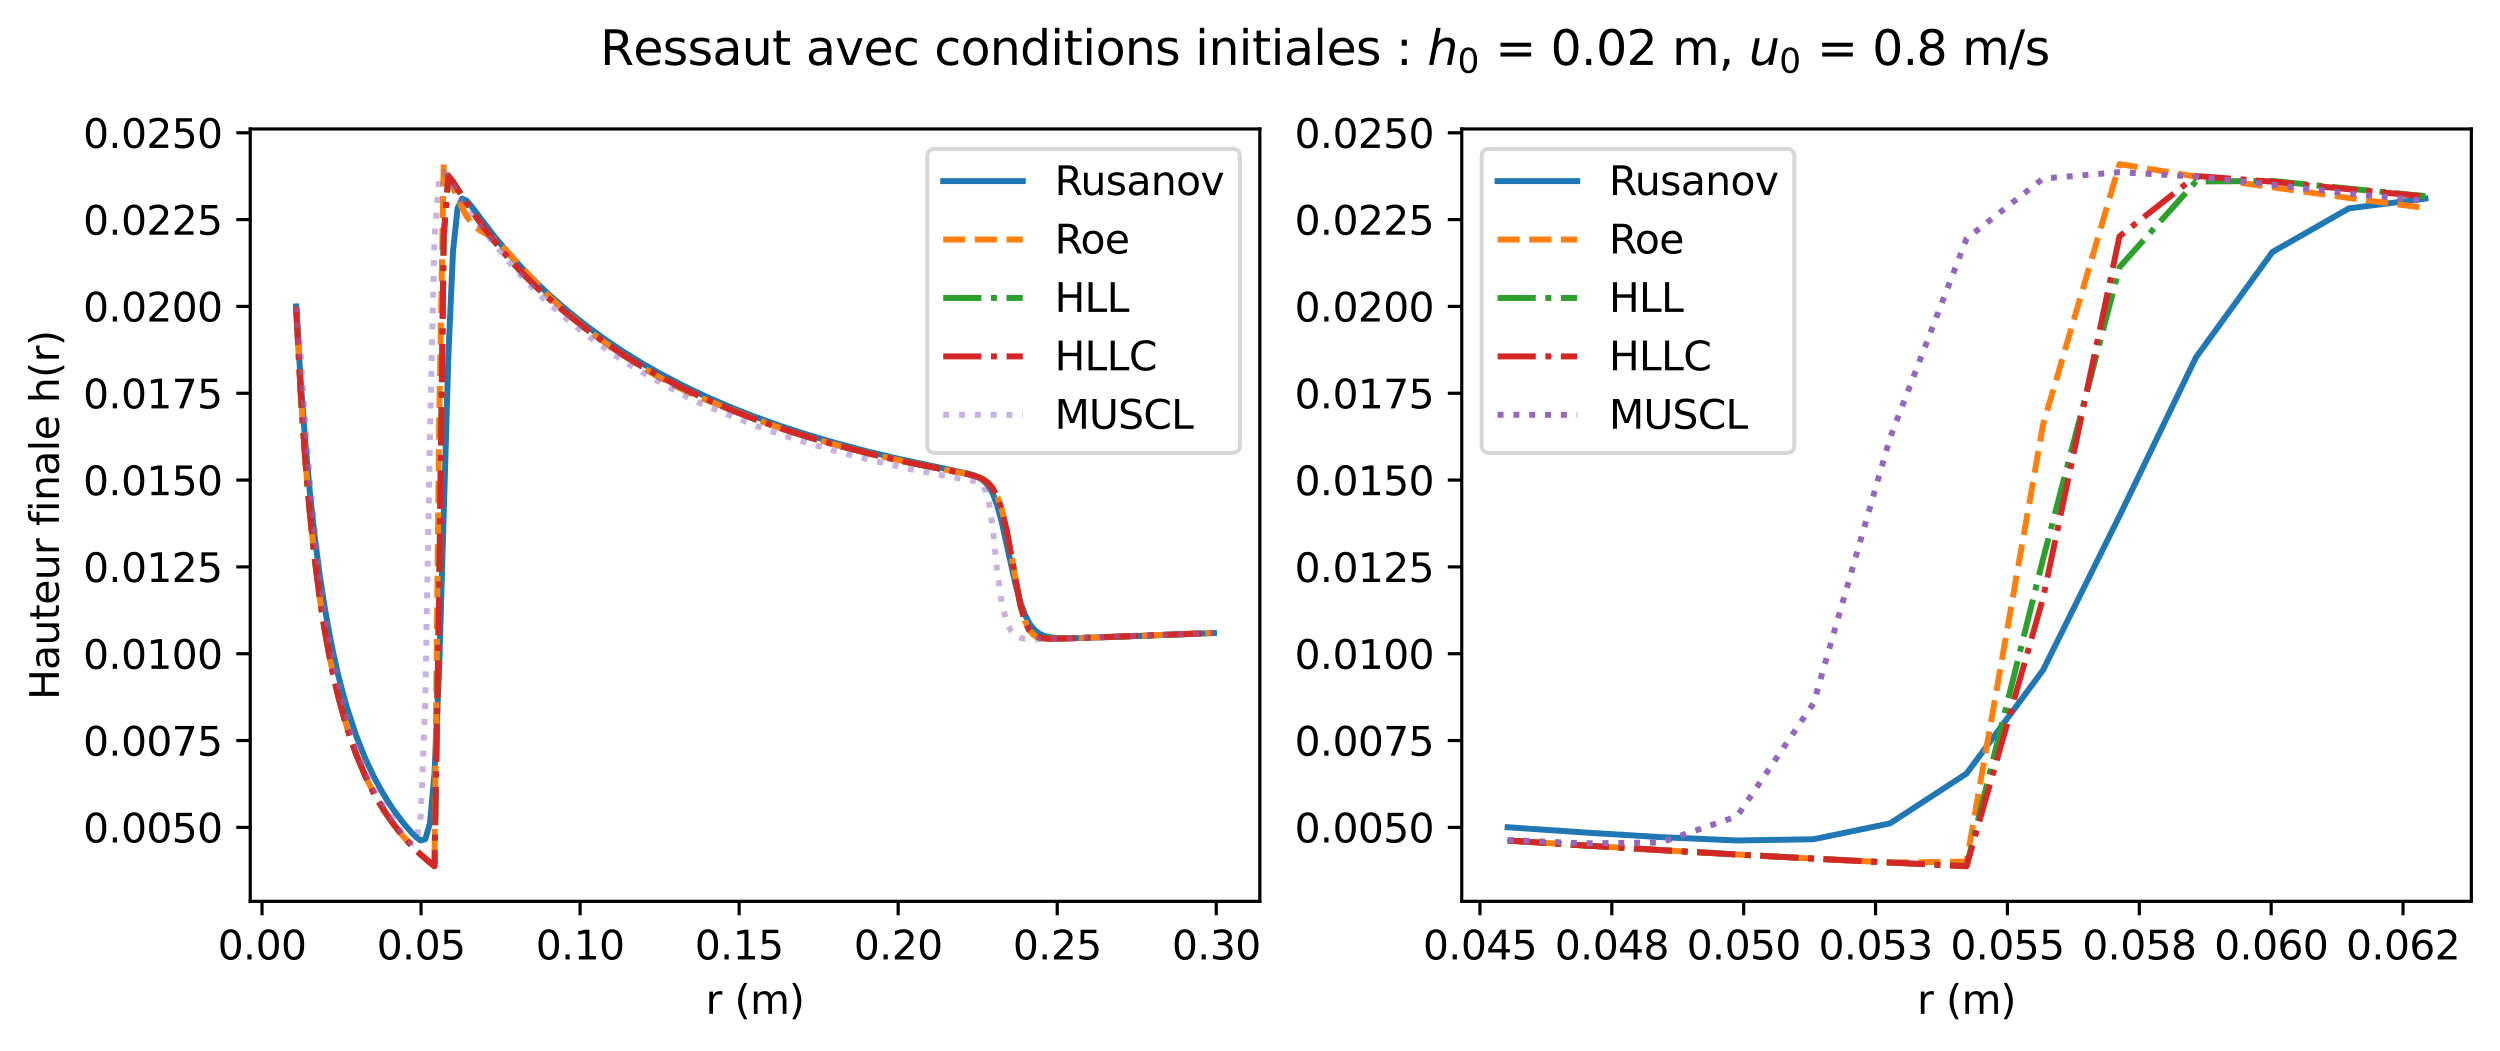 <?xml version="1.0" encoding="utf-8" standalone="no"?>
<!DOCTYPE svg PUBLIC "-//W3C//DTD SVG 1.1//EN"
  "http://www.w3.org/Graphics/SVG/1.1/DTD/svg11.dtd">
<svg xmlns:xlink="http://www.w3.org/1999/xlink" width="628.069pt" height="263.996pt" viewBox="0 0 628.069 263.996" xmlns="http://www.w3.org/2000/svg" version="1.1">
 <defs>
  <style type="text/css">*{stroke-linejoin: round; stroke-linecap: butt}</style>
 </defs>
 <g id="figure_1">
  <g id="patch_1">
   <path d="M 0 263.996 
L 628.069 263.996 
L 628.069 0 
L 0 0 
z
" style="fill: #ffffff"/>
  </g>
  <g id="axes_1">
   <g id="patch_2">
    <path d="M 62.869 226.44 
L 316.505 226.44 
L 316.505 32.4 
L 62.869 32.4 
z
" style="fill: #ffffff"/>
   </g>
   <g id="matplotlib.axis_1">
    <g id="xtick_1">
     <g id="line2d_1">
      <defs>
       <path id="med47aaf8ef" d="M 0 0 
L 0 3.5 
" style="stroke: #000000; stroke-width: 0.8"/>
      </defs>
      <g>
       <use xlink:href="#med47aaf8ef" x="65.827" y="226.44" style="stroke: #000000; stroke-width: 0.8"/>
      </g>
     </g>
     <g id="text_1">
      <!-- 0.00 -->
      <g transform="translate(54.695 241.038) scale(0.1 -0.1)">
       <defs>
        <path id="DejaVuSans-30" d="M 2034 4250 
Q 1547 4250 1301 3770 
Q 1056 3291 1056 2328 
Q 1056 1369 1301 889 
Q 1547 409 2034 409 
Q 2525 409 2770 889 
Q 3016 1369 3016 2328 
Q 3016 3291 2770 3770 
Q 2525 4250 2034 4250 
z
M 2034 4750 
Q 2819 4750 3233 4129 
Q 3647 3509 3647 2328 
Q 3647 1150 3233 529 
Q 2819 -91 2034 -91 
Q 1250 -91 836 529 
Q 422 1150 422 2328 
Q 422 3509 836 4129 
Q 1250 4750 2034 4750 
z
" transform="scale(0.016)"/>
        <path id="DejaVuSans-2e" d="M 684 794 
L 1344 794 
L 1344 0 
L 684 0 
L 684 794 
z
" transform="scale(0.016)"/>
       </defs>
       <use xlink:href="#DejaVuSans-30"/>
       <use xlink:href="#DejaVuSans-2e" x="63.623"/>
       <use xlink:href="#DejaVuSans-30" x="95.41"/>
       <use xlink:href="#DejaVuSans-30" x="159.033"/>
      </g>
     </g>
    </g>
    <g id="xtick_2">
     <g id="line2d_2">
      <g>
       <use xlink:href="#med47aaf8ef" x="105.782" y="226.44" style="stroke: #000000; stroke-width: 0.8"/>
      </g>
     </g>
     <g id="text_2">
      <!-- 0.05 -->
      <g transform="translate(94.649 241.038) scale(0.1 -0.1)">
       <defs>
        <path id="DejaVuSans-35" d="M 691 4666 
L 3169 4666 
L 3169 4134 
L 1269 4134 
L 1269 2991 
Q 1406 3038 1543 3061 
Q 1681 3084 1819 3084 
Q 2600 3084 3056 2656 
Q 3513 2228 3513 1497 
Q 3513 744 3044 326 
Q 2575 -91 1722 -91 
Q 1428 -91 1123 -41 
Q 819 9 494 109 
L 494 744 
Q 775 591 1075 516 
Q 1375 441 1709 441 
Q 2250 441 2565 725 
Q 2881 1009 2881 1497 
Q 2881 1984 2565 2268 
Q 2250 2553 1709 2553 
Q 1456 2553 1204 2497 
Q 953 2441 691 2322 
L 691 4666 
z
" transform="scale(0.016)"/>
       </defs>
       <use xlink:href="#DejaVuSans-30"/>
       <use xlink:href="#DejaVuSans-2e" x="63.623"/>
       <use xlink:href="#DejaVuSans-30" x="95.41"/>
       <use xlink:href="#DejaVuSans-35" x="159.033"/>
      </g>
     </g>
    </g>
    <g id="xtick_3">
     <g id="line2d_3">
      <g>
       <use xlink:href="#med47aaf8ef" x="145.737" y="226.44" style="stroke: #000000; stroke-width: 0.8"/>
      </g>
     </g>
     <g id="text_3">
      <!-- 0.10 -->
      <g transform="translate(134.604 241.038) scale(0.1 -0.1)">
       <defs>
        <path id="DejaVuSans-31" d="M 794 531 
L 1825 531 
L 1825 4091 
L 703 3866 
L 703 4441 
L 1819 4666 
L 2450 4666 
L 2450 531 
L 3481 531 
L 3481 0 
L 794 0 
L 794 531 
z
" transform="scale(0.016)"/>
       </defs>
       <use xlink:href="#DejaVuSans-30"/>
       <use xlink:href="#DejaVuSans-2e" x="63.623"/>
       <use xlink:href="#DejaVuSans-31" x="95.41"/>
       <use xlink:href="#DejaVuSans-30" x="159.033"/>
      </g>
     </g>
    </g>
    <g id="xtick_4">
     <g id="line2d_4">
      <g>
       <use xlink:href="#med47aaf8ef" x="185.691" y="226.44" style="stroke: #000000; stroke-width: 0.8"/>
      </g>
     </g>
     <g id="text_4">
      <!-- 0.15 -->
      <g transform="translate(174.559 241.038) scale(0.1 -0.1)">
       <use xlink:href="#DejaVuSans-30"/>
       <use xlink:href="#DejaVuSans-2e" x="63.623"/>
       <use xlink:href="#DejaVuSans-31" x="95.41"/>
       <use xlink:href="#DejaVuSans-35" x="159.033"/>
      </g>
     </g>
    </g>
    <g id="xtick_5">
     <g id="line2d_5">
      <g>
       <use xlink:href="#med47aaf8ef" x="225.646" y="226.44" style="stroke: #000000; stroke-width: 0.8"/>
      </g>
     </g>
     <g id="text_5">
      <!-- 0.20 -->
      <g transform="translate(214.513 241.038) scale(0.1 -0.1)">
       <defs>
        <path id="DejaVuSans-32" d="M 1228 531 
L 3431 531 
L 3431 0 
L 469 0 
L 469 531 
Q 828 903 1448 1529 
Q 2069 2156 2228 2338 
Q 2531 2678 2651 2914 
Q 2772 3150 2772 3378 
Q 2772 3750 2511 3984 
Q 2250 4219 1831 4219 
Q 1534 4219 1204 4116 
Q 875 4013 500 3803 
L 500 4441 
Q 881 4594 1212 4672 
Q 1544 4750 1819 4750 
Q 2544 4750 2975 4387 
Q 3406 4025 3406 3419 
Q 3406 3131 3298 2873 
Q 3191 2616 2906 2266 
Q 2828 2175 2409 1742 
Q 1991 1309 1228 531 
z
" transform="scale(0.016)"/>
       </defs>
       <use xlink:href="#DejaVuSans-30"/>
       <use xlink:href="#DejaVuSans-2e" x="63.623"/>
       <use xlink:href="#DejaVuSans-32" x="95.41"/>
       <use xlink:href="#DejaVuSans-30" x="159.033"/>
      </g>
     </g>
    </g>
    <g id="xtick_6">
     <g id="line2d_6">
      <g>
       <use xlink:href="#med47aaf8ef" x="265.601" y="226.44" style="stroke: #000000; stroke-width: 0.8"/>
      </g>
     </g>
     <g id="text_6">
      <!-- 0.25 -->
      <g transform="translate(254.468 241.038) scale(0.1 -0.1)">
       <use xlink:href="#DejaVuSans-30"/>
       <use xlink:href="#DejaVuSans-2e" x="63.623"/>
       <use xlink:href="#DejaVuSans-32" x="95.41"/>
       <use xlink:href="#DejaVuSans-35" x="159.033"/>
      </g>
     </g>
    </g>
    <g id="xtick_7">
     <g id="line2d_7">
      <g>
       <use xlink:href="#med47aaf8ef" x="305.556" y="226.44" style="stroke: #000000; stroke-width: 0.8"/>
      </g>
     </g>
     <g id="text_7">
      <!-- 0.30 -->
      <g transform="translate(294.423 241.038) scale(0.1 -0.1)">
       <defs>
        <path id="DejaVuSans-33" d="M 2597 2516 
Q 3050 2419 3304 2112 
Q 3559 1806 3559 1356 
Q 3559 666 3084 287 
Q 2609 -91 1734 -91 
Q 1441 -91 1130 -33 
Q 819 25 488 141 
L 488 750 
Q 750 597 1062 519 
Q 1375 441 1716 441 
Q 2309 441 2620 675 
Q 2931 909 2931 1356 
Q 2931 1769 2642 2001 
Q 2353 2234 1838 2234 
L 1294 2234 
L 1294 2753 
L 1863 2753 
Q 2328 2753 2575 2939 
Q 2822 3125 2822 3475 
Q 2822 3834 2567 4026 
Q 2313 4219 1838 4219 
Q 1578 4219 1281 4162 
Q 984 4106 628 3988 
L 628 4550 
Q 988 4650 1302 4700 
Q 1616 4750 1894 4750 
Q 2613 4750 3031 4423 
Q 3450 4097 3450 3541 
Q 3450 3153 3228 2886 
Q 3006 2619 2597 2516 
z
" transform="scale(0.016)"/>
       </defs>
       <use xlink:href="#DejaVuSans-30"/>
       <use xlink:href="#DejaVuSans-2e" x="63.623"/>
       <use xlink:href="#DejaVuSans-33" x="95.41"/>
       <use xlink:href="#DejaVuSans-30" x="159.033"/>
      </g>
     </g>
    </g>
    <g id="text_8">
     <!-- r (m) -->
     <g transform="translate(177.271 254.717) scale(0.1 -0.1)">
      <defs>
       <path id="DejaVuSans-72" d="M 2631 2963 
Q 2534 3019 2420 3045 
Q 2306 3072 2169 3072 
Q 1681 3072 1420 2755 
Q 1159 2438 1159 1844 
L 1159 0 
L 581 0 
L 581 3500 
L 1159 3500 
L 1159 2956 
Q 1341 3275 1631 3429 
Q 1922 3584 2338 3584 
Q 2397 3584 2469 3576 
Q 2541 3569 2628 3553 
L 2631 2963 
z
" transform="scale(0.016)"/>
       <path id="DejaVuSans-20" transform="scale(0.016)"/>
       <path id="DejaVuSans-28" d="M 1984 4856 
Q 1566 4138 1362 3434 
Q 1159 2731 1159 2009 
Q 1159 1288 1364 580 
Q 1569 -128 1984 -844 
L 1484 -844 
Q 1016 -109 783 600 
Q 550 1309 550 2009 
Q 550 2706 781 3412 
Q 1013 4119 1484 4856 
L 1984 4856 
z
" transform="scale(0.016)"/>
       <path id="DejaVuSans-6d" d="M 3328 2828 
Q 3544 3216 3844 3400 
Q 4144 3584 4550 3584 
Q 5097 3584 5394 3201 
Q 5691 2819 5691 2113 
L 5691 0 
L 5113 0 
L 5113 2094 
Q 5113 2597 4934 2840 
Q 4756 3084 4391 3084 
Q 3944 3084 3684 2787 
Q 3425 2491 3425 1978 
L 3425 0 
L 2847 0 
L 2847 2094 
Q 2847 2600 2669 2842 
Q 2491 3084 2119 3084 
Q 1678 3084 1418 2786 
Q 1159 2488 1159 1978 
L 1159 0 
L 581 0 
L 581 3500 
L 1159 3500 
L 1159 2956 
Q 1356 3278 1631 3431 
Q 1906 3584 2284 3584 
Q 2666 3584 2933 3390 
Q 3200 3197 3328 2828 
z
" transform="scale(0.016)"/>
       <path id="DejaVuSans-29" d="M 513 4856 
L 1013 4856 
Q 1481 4119 1714 3412 
Q 1947 2706 1947 2009 
Q 1947 1309 1714 600 
Q 1481 -109 1013 -844 
L 513 -844 
Q 928 -128 1133 580 
Q 1338 1288 1338 2009 
Q 1338 2731 1133 3434 
Q 928 4138 513 4856 
z
" transform="scale(0.016)"/>
      </defs>
      <use xlink:href="#DejaVuSans-72"/>
      <use xlink:href="#DejaVuSans-20" x="41.113"/>
      <use xlink:href="#DejaVuSans-28" x="72.9"/>
      <use xlink:href="#DejaVuSans-6d" x="111.914"/>
      <use xlink:href="#DejaVuSans-29" x="209.326"/>
     </g>
    </g>
   </g>
   <g id="matplotlib.axis_2">
    <g id="ytick_1">
     <g id="line2d_8">
      <defs>
       <path id="ma1cc5a1fcd" d="M 0 0 
L -3.5 0 
" style="stroke: #000000; stroke-width: 0.8"/>
      </defs>
      <g>
       <use xlink:href="#ma1cc5a1fcd" x="62.869" y="207.858" style="stroke: #000000; stroke-width: 0.8"/>
      </g>
     </g>
     <g id="text_9">
      <!-- 0.0050 -->
      <g transform="translate(20.878 211.657) scale(0.1 -0.1)">
       <use xlink:href="#DejaVuSans-30"/>
       <use xlink:href="#DejaVuSans-2e" x="63.623"/>
       <use xlink:href="#DejaVuSans-30" x="95.41"/>
       <use xlink:href="#DejaVuSans-30" x="159.033"/>
       <use xlink:href="#DejaVuSans-35" x="222.656"/>
       <use xlink:href="#DejaVuSans-30" x="286.279"/>
      </g>
     </g>
    </g>
    <g id="ytick_2">
     <g id="line2d_9">
      <g>
       <use xlink:href="#ma1cc5a1fcd" x="62.869" y="186.045" style="stroke: #000000; stroke-width: 0.8"/>
      </g>
     </g>
     <g id="text_10">
      <!-- 0.0075 -->
      <g transform="translate(20.878 189.845) scale(0.1 -0.1)">
       <defs>
        <path id="DejaVuSans-37" d="M 525 4666 
L 3525 4666 
L 3525 4397 
L 1831 0 
L 1172 0 
L 2766 4134 
L 525 4134 
L 525 4666 
z
" transform="scale(0.016)"/>
       </defs>
       <use xlink:href="#DejaVuSans-30"/>
       <use xlink:href="#DejaVuSans-2e" x="63.623"/>
       <use xlink:href="#DejaVuSans-30" x="95.41"/>
       <use xlink:href="#DejaVuSans-30" x="159.033"/>
       <use xlink:href="#DejaVuSans-37" x="222.656"/>
       <use xlink:href="#DejaVuSans-35" x="286.279"/>
      </g>
     </g>
    </g>
    <g id="ytick_3">
     <g id="line2d_10">
      <g>
       <use xlink:href="#ma1cc5a1fcd" x="62.869" y="164.233" style="stroke: #000000; stroke-width: 0.8"/>
      </g>
     </g>
     <g id="text_11">
      <!-- 0.0100 -->
      <g transform="translate(20.878 168.032) scale(0.1 -0.1)">
       <use xlink:href="#DejaVuSans-30"/>
       <use xlink:href="#DejaVuSans-2e" x="63.623"/>
       <use xlink:href="#DejaVuSans-30" x="95.41"/>
       <use xlink:href="#DejaVuSans-31" x="159.033"/>
       <use xlink:href="#DejaVuSans-30" x="222.656"/>
       <use xlink:href="#DejaVuSans-30" x="286.279"/>
      </g>
     </g>
    </g>
    <g id="ytick_4">
     <g id="line2d_11">
      <g>
       <use xlink:href="#ma1cc5a1fcd" x="62.869" y="142.42" style="stroke: #000000; stroke-width: 0.8"/>
      </g>
     </g>
     <g id="text_12">
      <!-- 0.0125 -->
      <g transform="translate(20.878 146.219) scale(0.1 -0.1)">
       <use xlink:href="#DejaVuSans-30"/>
       <use xlink:href="#DejaVuSans-2e" x="63.623"/>
       <use xlink:href="#DejaVuSans-30" x="95.41"/>
       <use xlink:href="#DejaVuSans-31" x="159.033"/>
       <use xlink:href="#DejaVuSans-32" x="222.656"/>
       <use xlink:href="#DejaVuSans-35" x="286.279"/>
      </g>
     </g>
    </g>
    <g id="ytick_5">
     <g id="line2d_12">
      <g>
       <use xlink:href="#ma1cc5a1fcd" x="62.869" y="120.608" style="stroke: #000000; stroke-width: 0.8"/>
      </g>
     </g>
     <g id="text_13">
      <!-- 0.0150 -->
      <g transform="translate(20.878 124.407) scale(0.1 -0.1)">
       <use xlink:href="#DejaVuSans-30"/>
       <use xlink:href="#DejaVuSans-2e" x="63.623"/>
       <use xlink:href="#DejaVuSans-30" x="95.41"/>
       <use xlink:href="#DejaVuSans-31" x="159.033"/>
       <use xlink:href="#DejaVuSans-35" x="222.656"/>
       <use xlink:href="#DejaVuSans-30" x="286.279"/>
      </g>
     </g>
    </g>
    <g id="ytick_6">
     <g id="line2d_13">
      <g>
       <use xlink:href="#ma1cc5a1fcd" x="62.869" y="98.795" style="stroke: #000000; stroke-width: 0.8"/>
      </g>
     </g>
     <g id="text_14">
      <!-- 0.0175 -->
      <g transform="translate(20.878 102.594) scale(0.1 -0.1)">
       <use xlink:href="#DejaVuSans-30"/>
       <use xlink:href="#DejaVuSans-2e" x="63.623"/>
       <use xlink:href="#DejaVuSans-30" x="95.41"/>
       <use xlink:href="#DejaVuSans-31" x="159.033"/>
       <use xlink:href="#DejaVuSans-37" x="222.656"/>
       <use xlink:href="#DejaVuSans-35" x="286.279"/>
      </g>
     </g>
    </g>
    <g id="ytick_7">
     <g id="line2d_14">
      <g>
       <use xlink:href="#ma1cc5a1fcd" x="62.869" y="76.982" style="stroke: #000000; stroke-width: 0.8"/>
      </g>
     </g>
     <g id="text_15">
      <!-- 0.0200 -->
      <g transform="translate(20.878 80.782) scale(0.1 -0.1)">
       <use xlink:href="#DejaVuSans-30"/>
       <use xlink:href="#DejaVuSans-2e" x="63.623"/>
       <use xlink:href="#DejaVuSans-30" x="95.41"/>
       <use xlink:href="#DejaVuSans-32" x="159.033"/>
       <use xlink:href="#DejaVuSans-30" x="222.656"/>
       <use xlink:href="#DejaVuSans-30" x="286.279"/>
      </g>
     </g>
    </g>
    <g id="ytick_8">
     <g id="line2d_15">
      <g>
       <use xlink:href="#ma1cc5a1fcd" x="62.869" y="55.17" style="stroke: #000000; stroke-width: 0.8"/>
      </g>
     </g>
     <g id="text_16">
      <!-- 0.0225 -->
      <g transform="translate(20.878 58.969) scale(0.1 -0.1)">
       <use xlink:href="#DejaVuSans-30"/>
       <use xlink:href="#DejaVuSans-2e" x="63.623"/>
       <use xlink:href="#DejaVuSans-30" x="95.41"/>
       <use xlink:href="#DejaVuSans-32" x="159.033"/>
       <use xlink:href="#DejaVuSans-32" x="222.656"/>
       <use xlink:href="#DejaVuSans-35" x="286.279"/>
      </g>
     </g>
    </g>
    <g id="ytick_9">
     <g id="line2d_16">
      <g>
       <use xlink:href="#ma1cc5a1fcd" x="62.869" y="33.357" style="stroke: #000000; stroke-width: 0.8"/>
      </g>
     </g>
     <g id="text_17">
      <!-- 0.0250 -->
      <g transform="translate(20.878 37.157) scale(0.1 -0.1)">
       <use xlink:href="#DejaVuSans-30"/>
       <use xlink:href="#DejaVuSans-2e" x="63.623"/>
       <use xlink:href="#DejaVuSans-30" x="95.41"/>
       <use xlink:href="#DejaVuSans-32" x="159.033"/>
       <use xlink:href="#DejaVuSans-35" x="222.656"/>
       <use xlink:href="#DejaVuSans-30" x="286.279"/>
      </g>
     </g>
    </g>
    <g id="text_18">
     <!-- Hauteur finale h(r) -->
     <g transform="translate(14.798 175.825) rotate(-90) scale(0.1 -0.1)">
      <defs>
       <path id="DejaVuSans-48" d="M 628 4666 
L 1259 4666 
L 1259 2753 
L 3553 2753 
L 3553 4666 
L 4184 4666 
L 4184 0 
L 3553 0 
L 3553 2222 
L 1259 2222 
L 1259 0 
L 628 0 
L 628 4666 
z
" transform="scale(0.016)"/>
       <path id="DejaVuSans-61" d="M 2194 1759 
Q 1497 1759 1228 1600 
Q 959 1441 959 1056 
Q 959 750 1161 570 
Q 1363 391 1709 391 
Q 2188 391 2477 730 
Q 2766 1069 2766 1631 
L 2766 1759 
L 2194 1759 
z
M 3341 1997 
L 3341 0 
L 2766 0 
L 2766 531 
Q 2569 213 2275 61 
Q 1981 -91 1556 -91 
Q 1019 -91 701 211 
Q 384 513 384 1019 
Q 384 1609 779 1909 
Q 1175 2209 1959 2209 
L 2766 2209 
L 2766 2266 
Q 2766 2663 2505 2880 
Q 2244 3097 1772 3097 
Q 1472 3097 1187 3025 
Q 903 2953 641 2809 
L 641 3341 
Q 956 3463 1253 3523 
Q 1550 3584 1831 3584 
Q 2591 3584 2966 3190 
Q 3341 2797 3341 1997 
z
" transform="scale(0.016)"/>
       <path id="DejaVuSans-75" d="M 544 1381 
L 544 3500 
L 1119 3500 
L 1119 1403 
Q 1119 906 1312 657 
Q 1506 409 1894 409 
Q 2359 409 2629 706 
Q 2900 1003 2900 1516 
L 2900 3500 
L 3475 3500 
L 3475 0 
L 2900 0 
L 2900 538 
Q 2691 219 2414 64 
Q 2138 -91 1772 -91 
Q 1169 -91 856 284 
Q 544 659 544 1381 
z
M 1991 3584 
L 1991 3584 
z
" transform="scale(0.016)"/>
       <path id="DejaVuSans-74" d="M 1172 4494 
L 1172 3500 
L 2356 3500 
L 2356 3053 
L 1172 3053 
L 1172 1153 
Q 1172 725 1289 603 
Q 1406 481 1766 481 
L 2356 481 
L 2356 0 
L 1766 0 
Q 1100 0 847 248 
Q 594 497 594 1153 
L 594 3053 
L 172 3053 
L 172 3500 
L 594 3500 
L 594 4494 
L 1172 4494 
z
" transform="scale(0.016)"/>
       <path id="DejaVuSans-65" d="M 3597 1894 
L 3597 1613 
L 953 1613 
Q 991 1019 1311 708 
Q 1631 397 2203 397 
Q 2534 397 2845 478 
Q 3156 559 3463 722 
L 3463 178 
Q 3153 47 2828 -22 
Q 2503 -91 2169 -91 
Q 1331 -91 842 396 
Q 353 884 353 1716 
Q 353 2575 817 3079 
Q 1281 3584 2069 3584 
Q 2775 3584 3186 3129 
Q 3597 2675 3597 1894 
z
M 3022 2063 
Q 3016 2534 2758 2815 
Q 2500 3097 2075 3097 
Q 1594 3097 1305 2825 
Q 1016 2553 972 2059 
L 3022 2063 
z
" transform="scale(0.016)"/>
       <path id="DejaVuSans-66" d="M 2375 4863 
L 2375 4384 
L 1825 4384 
Q 1516 4384 1395 4259 
Q 1275 4134 1275 3809 
L 1275 3500 
L 2222 3500 
L 2222 3053 
L 1275 3053 
L 1275 0 
L 697 0 
L 697 3053 
L 147 3053 
L 147 3500 
L 697 3500 
L 697 3744 
Q 697 4328 969 4595 
Q 1241 4863 1831 4863 
L 2375 4863 
z
" transform="scale(0.016)"/>
       <path id="DejaVuSans-69" d="M 603 3500 
L 1178 3500 
L 1178 0 
L 603 0 
L 603 3500 
z
M 603 4863 
L 1178 4863 
L 1178 4134 
L 603 4134 
L 603 4863 
z
" transform="scale(0.016)"/>
       <path id="DejaVuSans-6e" d="M 3513 2113 
L 3513 0 
L 2938 0 
L 2938 2094 
Q 2938 2591 2744 2837 
Q 2550 3084 2163 3084 
Q 1697 3084 1428 2787 
Q 1159 2491 1159 1978 
L 1159 0 
L 581 0 
L 581 3500 
L 1159 3500 
L 1159 2956 
Q 1366 3272 1645 3428 
Q 1925 3584 2291 3584 
Q 2894 3584 3203 3211 
Q 3513 2838 3513 2113 
z
" transform="scale(0.016)"/>
       <path id="DejaVuSans-6c" d="M 603 4863 
L 1178 4863 
L 1178 0 
L 603 0 
L 603 4863 
z
" transform="scale(0.016)"/>
       <path id="DejaVuSans-68" d="M 3513 2113 
L 3513 0 
L 2938 0 
L 2938 2094 
Q 2938 2591 2744 2837 
Q 2550 3084 2163 3084 
Q 1697 3084 1428 2787 
Q 1159 2491 1159 1978 
L 1159 0 
L 581 0 
L 581 4863 
L 1159 4863 
L 1159 2956 
Q 1366 3272 1645 3428 
Q 1925 3584 2291 3584 
Q 2894 3584 3203 3211 
Q 3513 2838 3513 2113 
z
" transform="scale(0.016)"/>
      </defs>
      <use xlink:href="#DejaVuSans-48"/>
      <use xlink:href="#DejaVuSans-61" x="75.195"/>
      <use xlink:href="#DejaVuSans-75" x="136.475"/>
      <use xlink:href="#DejaVuSans-74" x="199.854"/>
      <use xlink:href="#DejaVuSans-65" x="239.062"/>
      <use xlink:href="#DejaVuSans-75" x="300.586"/>
      <use xlink:href="#DejaVuSans-72" x="363.965"/>
      <use xlink:href="#DejaVuSans-20" x="405.078"/>
      <use xlink:href="#DejaVuSans-66" x="436.865"/>
      <use xlink:href="#DejaVuSans-69" x="472.07"/>
      <use xlink:href="#DejaVuSans-6e" x="499.854"/>
      <use xlink:href="#DejaVuSans-61" x="563.232"/>
      <use xlink:href="#DejaVuSans-6c" x="624.512"/>
      <use xlink:href="#DejaVuSans-65" x="652.295"/>
      <use xlink:href="#DejaVuSans-20" x="713.818"/>
      <use xlink:href="#DejaVuSans-68" x="745.605"/>
      <use xlink:href="#DejaVuSans-28" x="808.984"/>
      <use xlink:href="#DejaVuSans-72" x="847.998"/>
      <use xlink:href="#DejaVuSans-29" x="889.111"/>
     </g>
    </g>
   </g>
   <g id="line2d_17">
    <path d="M 74.398 76.982 
L 75.556 96.02 
L 76.715 111.375 
L 77.874 124.011 
L 79.032 134.584 
L 80.191 143.557 
L 81.35 151.265 
L 82.508 157.955 
L 83.667 163.815 
L 84.826 168.99 
L 85.985 173.592 
L 87.143 177.712 
L 89.461 184.775 
L 91.778 190.61 
L 94.095 195.511 
L 96.413 199.685 
L 98.73 203.281 
L 101.047 206.41 
L 103.365 209.139 
L 104.524 210.314 
L 105.682 211.154 
L 106.841 210.843 
L 108 206.852 
L 109.158 194.332 
L 110.317 168.353 
L 112.634 89.774 
L 113.793 63.302 
L 114.952 52.342 
L 116.11 49.898 
L 117.269 50.449 
L 118.428 51.824 
L 124.221 59.436 
L 127.697 63.569 
L 131.173 67.385 
L 134.649 70.919 
L 138.125 74.202 
L 142.76 78.235 
L 147.395 81.921 
L 152.03 85.301 
L 156.664 88.409 
L 161.299 91.274 
L 165.934 93.919 
L 171.727 96.949 
L 177.521 99.704 
L 183.314 102.216 
L 189.108 104.511 
L 196.06 107.013 
L 203.012 109.27 
L 209.964 111.313 
L 218.075 113.458 
L 226.186 115.379 
L 235.455 117.342 
L 243.566 119.063 
L 244.725 119.433 
L 245.883 119.942 
L 247.042 120.703 
L 248.201 121.906 
L 249.359 123.851 
L 250.518 126.927 
L 251.677 131.224 
L 255.153 146.939 
L 256.311 151.169 
L 257.47 154.377 
L 258.629 156.635 
L 259.787 158.133 
L 260.946 159.085 
L 262.105 159.666 
L 263.263 160.009 
L 265.581 160.302 
L 269.057 160.348 
L 278.326 160.066 
L 304.976 159.046 
L 304.976 159.046 
" clip-path="url(#p6256f7e280)" style="fill: none; stroke: #1f77b4; stroke-width: 1.5; stroke-linecap: square"/>
   </g>
   <g id="line2d_18">
    <path d="M 74.398 76.982 
L 75.556 98.935 
L 76.715 115.77 
L 77.874 129.157 
L 79.032 140.086 
L 80.191 149.19 
L 81.35 156.899 
L 82.508 163.515 
L 83.667 169.258 
L 84.826 174.291 
L 85.985 178.739 
L 87.143 182.7 
L 89.461 189.448 
L 91.778 194.986 
L 94.095 199.613 
L 96.413 203.538 
L 98.73 206.91 
L 101.047 209.837 
L 103.365 212.404 
L 105.682 214.671 
L 108 216.69 
L 109.158 216.466 
L 110.317 106.718 
L 111.476 41.22 
L 112.634 44.363 
L 116.11 52.253 
L 117.269 54.394 
L 118.428 56.031 
L 119.586 57.18 
L 120.745 57.984 
L 123.062 59.318 
L 124.221 60.128 
L 125.38 61.104 
L 127.697 63.46 
L 135.808 72.332 
L 139.284 75.726 
L 142.76 78.858 
L 146.236 81.755 
L 150.871 85.3 
L 155.506 88.545 
L 160.14 91.547 
L 164.775 94.331 
L 169.41 96.858 
L 172.886 98.542 
L 177.521 100.511 
L 191.425 105.894 
L 197.218 107.964 
L 203.012 109.789 
L 211.123 112.087 
L 219.233 114.143 
L 227.344 115.974 
L 236.614 117.833 
L 243.566 119.196 
L 245.883 119.883 
L 247.042 120.427 
L 248.201 121.252 
L 249.359 122.56 
L 250.518 124.657 
L 251.677 127.936 
L 252.835 132.724 
L 256.311 151.758 
L 257.47 155.968 
L 258.629 158.392 
L 259.787 159.602 
L 260.946 160.15 
L 262.105 160.378 
L 264.422 160.474 
L 271.374 160.293 
L 294.548 159.417 
L 304.976 159.015 
L 304.976 159.015 
" clip-path="url(#p6256f7e280)" style="fill: none; stroke-dasharray: 5.55,2.4; stroke-dashoffset: 0; stroke: #ff7f0e; stroke-width: 1.5"/>
   </g>
   <g id="line2d_19">
    <path d="M 74.398 76.982 
L 75.556 98.939 
L 76.715 115.775 
L 77.874 129.163 
L 79.032 140.091 
L 80.191 149.195 
L 81.35 156.904 
L 82.508 163.519 
L 83.667 169.262 
L 84.826 174.294 
L 85.985 178.742 
L 87.143 182.703 
L 89.461 189.451 
L 91.778 194.989 
L 94.095 199.616 
L 96.413 203.541 
L 98.73 206.912 
L 101.047 209.839 
L 103.365 212.405 
L 105.682 214.673 
L 108 216.692 
L 109.158 217.62 
L 110.317 150.315 
L 111.476 59.363 
L 112.634 44.21 
L 113.793 45.649 
L 117.269 51.14 
L 120.745 56.113 
L 124.221 60.641 
L 127.697 64.778 
L 131.173 68.561 
L 134.649 72.019 
L 138.125 75.195 
L 142.76 79.11 
L 147.395 82.756 
L 152.03 86.138 
L 156.664 89.244 
L 161.299 92.075 
L 165.934 94.655 
L 171.727 97.608 
L 178.679 100.861 
L 184.473 103.33 
L 190.266 105.558 
L 197.218 107.963 
L 204.171 110.137 
L 211.123 112.103 
L 219.233 114.16 
L 227.344 115.996 
L 236.614 117.86 
L 243.566 119.231 
L 245.883 119.928 
L 247.042 120.482 
L 248.201 121.324 
L 249.359 122.663 
L 250.518 124.812 
L 251.677 128.169 
L 252.835 133.042 
L 256.311 151.855 
L 257.47 155.977 
L 258.629 158.378 
L 259.787 159.59 
L 260.946 160.144 
L 262.105 160.374 
L 264.422 160.473 
L 271.374 160.292 
L 294.548 159.416 
L 304.976 159.014 
L 304.976 159.014 
" clip-path="url(#p6256f7e280)" style="fill: none; stroke-dasharray: 9.6,2.4,1.5,2.4; stroke-dashoffset: 0; stroke: #2ca02c; stroke-width: 1.5"/>
   </g>
   <g id="line2d_20">
    <path d="M 74.398 76.982 
L 75.556 98.939 
L 76.715 115.775 
L 77.874 129.163 
L 79.032 140.091 
L 80.191 149.195 
L 81.35 156.904 
L 82.508 163.519 
L 83.667 169.262 
L 84.826 174.294 
L 85.985 178.742 
L 87.143 182.703 
L 89.461 189.451 
L 91.778 194.989 
L 94.095 199.616 
L 96.413 203.541 
L 98.73 206.912 
L 101.047 209.839 
L 103.365 212.405 
L 105.682 214.673 
L 108 216.692 
L 109.158 217.62 
L 110.317 150.315 
L 111.476 59.363 
L 112.634 44.21 
L 113.793 45.649 
L 117.269 51.14 
L 120.745 56.113 
L 124.221 60.641 
L 127.697 64.778 
L 131.173 68.561 
L 134.649 72.019 
L 138.125 75.195 
L 142.76 79.11 
L 147.395 82.756 
L 152.03 86.138 
L 156.664 89.244 
L 161.299 92.075 
L 165.934 94.655 
L 171.727 97.608 
L 178.679 100.861 
L 184.473 103.33 
L 190.266 105.558 
L 197.218 107.963 
L 204.171 110.137 
L 211.123 112.103 
L 219.233 114.16 
L 227.344 115.996 
L 236.614 117.86 
L 243.566 119.231 
L 245.883 119.928 
L 247.042 120.482 
L 248.201 121.324 
L 249.359 122.663 
L 250.518 124.812 
L 251.677 128.169 
L 252.835 133.042 
L 256.311 151.855 
L 257.47 155.977 
L 258.629 158.378 
L 259.787 159.59 
L 260.946 160.144 
L 262.105 160.374 
L 264.422 160.473 
L 271.374 160.292 
L 294.548 159.416 
L 304.976 159.014 
L 304.976 159.014 
" clip-path="url(#p6256f7e280)" style="fill: none; stroke-dasharray: 9.6,2.4,1.5,2.4; stroke-dashoffset: 0; stroke: #d62728; stroke-width: 1.5"/>
   </g>
   <g id="line2d_21">
    <path d="M 74.398 76.982 
L 75.556 89.297 
L 76.715 106.133 
L 77.874 120.96 
L 79.032 133.074 
L 80.191 143.152 
L 81.35 151.661 
L 82.508 158.94 
L 83.667 165.237 
L 84.826 170.739 
L 85.985 175.586 
L 87.143 179.884 
L 88.302 183.718 
L 90.619 190.267 
L 92.937 195.693 
L 95.254 200.256 
L 97.571 204.01 
L 99.889 207.369 
L 101.047 209.33 
L 102.206 211.004 
L 103.365 211.873 
L 104.524 211.653 
L 105.682 205.072 
L 106.841 176.676 
L 108 109.98 
L 109.158 59.961 
L 110.317 44.857 
L 111.476 43.263 
L 112.634 44.372 
L 116.11 50.431 
L 119.586 55.329 
L 124.221 61.313 
L 127.697 65.576 
L 131.173 69.529 
L 134.649 73.155 
L 138.125 76.464 
L 142.76 80.502 
L 147.395 84.172 
L 153.188 88.36 
L 157.823 91.441 
L 162.458 94.173 
L 172.886 99.892 
L 176.362 101.501 
L 183.314 104.362 
L 190.266 107.106 
L 196.06 109.133 
L 203.012 111.343 
L 209.964 113.341 
L 218.075 115.425 
L 228.503 117.812 
L 235.455 119.191 
L 244.725 120.853 
L 245.883 121.204 
L 247.042 122.038 
L 248.201 124.649 
L 249.359 132.104 
L 250.518 143.535 
L 251.677 151.42 
L 252.835 156.045 
L 253.994 158.476 
L 255.153 159.67 
L 256.311 160.231 
L 257.47 160.486 
L 259.787 160.636 
L 263.263 160.564 
L 304.976 158.982 
L 304.976 158.982 
" clip-path="url(#p6256f7e280)" style="fill: none; stroke-dasharray: 1.5,2.475; stroke-dashoffset: 0; stroke: #9467bd; stroke-opacity: 0.5; stroke-width: 1.5"/>
   </g>
   <g id="patch_3">
    <path d="M 62.869 226.44 
L 62.869 32.4 
" style="fill: none; stroke: #000000; stroke-width: 0.8; stroke-linejoin: miter; stroke-linecap: square"/>
   </g>
   <g id="patch_4">
    <path d="M 316.505 226.44 
L 316.505 32.4 
" style="fill: none; stroke: #000000; stroke-width: 0.8; stroke-linejoin: miter; stroke-linecap: square"/>
   </g>
   <g id="patch_5">
    <path d="M 62.869 226.44 
L 316.505 226.44 
" style="fill: none; stroke: #000000; stroke-width: 0.8; stroke-linejoin: miter; stroke-linecap: square"/>
   </g>
   <g id="patch_6">
    <path d="M 62.869 32.4 
L 316.505 32.4 
" style="fill: none; stroke: #000000; stroke-width: 0.8; stroke-linejoin: miter; stroke-linecap: square"/>
   </g>
   <g id="legend_1">
    <g id="patch_7">
     <path d="M 234.957 113.791 
L 309.505 113.791 
Q 311.505 113.791 311.505 111.791 
L 311.505 39.4 
Q 311.505 37.4 309.505 37.4 
L 234.957 37.4 
Q 232.957 37.4 232.957 39.4 
L 232.957 111.791 
Q 232.957 113.791 234.957 113.791 
z
" style="fill: #ffffff; opacity: 0.8; stroke: #cccccc; stroke-linejoin: miter"/>
    </g>
    <g id="line2d_22">
     <path d="M 236.957 45.498 
L 246.957 45.498 
L 256.957 45.498 
" style="fill: none; stroke: #1f77b4; stroke-width: 1.5; stroke-linecap: square"/>
    </g>
    <g id="text_19">
     <!-- Rusanov -->
     <g transform="translate(264.957 48.998) scale(0.1 -0.1)">
      <defs>
       <path id="DejaVuSans-52" d="M 2841 2188 
Q 3044 2119 3236 1894 
Q 3428 1669 3622 1275 
L 4263 0 
L 3584 0 
L 2988 1197 
Q 2756 1666 2539 1819 
Q 2322 1972 1947 1972 
L 1259 1972 
L 1259 0 
L 628 0 
L 628 4666 
L 2053 4666 
Q 2853 4666 3247 4331 
Q 3641 3997 3641 3322 
Q 3641 2881 3436 2590 
Q 3231 2300 2841 2188 
z
M 1259 4147 
L 1259 2491 
L 2053 2491 
Q 2509 2491 2742 2702 
Q 2975 2913 2975 3322 
Q 2975 3731 2742 3939 
Q 2509 4147 2053 4147 
L 1259 4147 
z
" transform="scale(0.016)"/>
       <path id="DejaVuSans-73" d="M 2834 3397 
L 2834 2853 
Q 2591 2978 2328 3040 
Q 2066 3103 1784 3103 
Q 1356 3103 1142 2972 
Q 928 2841 928 2578 
Q 928 2378 1081 2264 
Q 1234 2150 1697 2047 
L 1894 2003 
Q 2506 1872 2764 1633 
Q 3022 1394 3022 966 
Q 3022 478 2636 193 
Q 2250 -91 1575 -91 
Q 1294 -91 989 -36 
Q 684 19 347 128 
L 347 722 
Q 666 556 975 473 
Q 1284 391 1588 391 
Q 1994 391 2212 530 
Q 2431 669 2431 922 
Q 2431 1156 2273 1281 
Q 2116 1406 1581 1522 
L 1381 1569 
Q 847 1681 609 1914 
Q 372 2147 372 2553 
Q 372 3047 722 3315 
Q 1072 3584 1716 3584 
Q 2034 3584 2315 3537 
Q 2597 3491 2834 3397 
z
" transform="scale(0.016)"/>
       <path id="DejaVuSans-6f" d="M 1959 3097 
Q 1497 3097 1228 2736 
Q 959 2375 959 1747 
Q 959 1119 1226 758 
Q 1494 397 1959 397 
Q 2419 397 2687 759 
Q 2956 1122 2956 1747 
Q 2956 2369 2687 2733 
Q 2419 3097 1959 3097 
z
M 1959 3584 
Q 2709 3584 3137 3096 
Q 3566 2609 3566 1747 
Q 3566 888 3137 398 
Q 2709 -91 1959 -91 
Q 1206 -91 779 398 
Q 353 888 353 1747 
Q 353 2609 779 3096 
Q 1206 3584 1959 3584 
z
" transform="scale(0.016)"/>
       <path id="DejaVuSans-76" d="M 191 3500 
L 800 3500 
L 1894 563 
L 2988 3500 
L 3597 3500 
L 2284 0 
L 1503 0 
L 191 3500 
z
" transform="scale(0.016)"/>
      </defs>
      <use xlink:href="#DejaVuSans-52"/>
      <use xlink:href="#DejaVuSans-75" x="64.982"/>
      <use xlink:href="#DejaVuSans-73" x="128.361"/>
      <use xlink:href="#DejaVuSans-61" x="180.461"/>
      <use xlink:href="#DejaVuSans-6e" x="241.74"/>
      <use xlink:href="#DejaVuSans-6f" x="305.119"/>
      <use xlink:href="#DejaVuSans-76" x="366.301"/>
     </g>
    </g>
    <g id="line2d_23">
     <path d="M 236.957 60.177 
L 246.957 60.177 
L 256.957 60.177 
" style="fill: none; stroke-dasharray: 5.55,2.4; stroke-dashoffset: 0; stroke: #ff7f0e; stroke-width: 1.5"/>
    </g>
    <g id="text_20">
     <!-- Roe -->
     <g transform="translate(264.957 63.677) scale(0.1 -0.1)">
      <use xlink:href="#DejaVuSans-52"/>
      <use xlink:href="#DejaVuSans-6f" x="64.982"/>
      <use xlink:href="#DejaVuSans-65" x="126.164"/>
     </g>
    </g>
    <g id="line2d_24">
     <path d="M 236.957 74.855 
L 246.957 74.855 
L 256.957 74.855 
" style="fill: none; stroke-dasharray: 9.6,2.4,1.5,2.4; stroke-dashoffset: 0; stroke: #2ca02c; stroke-width: 1.5"/>
    </g>
    <g id="text_21">
     <!-- HLL -->
     <g transform="translate(264.957 78.355) scale(0.1 -0.1)">
      <defs>
       <path id="DejaVuSans-4c" d="M 628 4666 
L 1259 4666 
L 1259 531 
L 3531 531 
L 3531 0 
L 628 0 
L 628 4666 
z
" transform="scale(0.016)"/>
      </defs>
      <use xlink:href="#DejaVuSans-48"/>
      <use xlink:href="#DejaVuSans-4c" x="75.195"/>
      <use xlink:href="#DejaVuSans-4c" x="130.908"/>
     </g>
    </g>
    <g id="line2d_25">
     <path d="M 236.957 89.533 
L 246.957 89.533 
L 256.957 89.533 
" style="fill: none; stroke-dasharray: 9.6,2.4,1.5,2.4; stroke-dashoffset: 0; stroke: #d62728; stroke-width: 1.5"/>
    </g>
    <g id="text_22">
     <!-- HLLC -->
     <g transform="translate(264.957 93.033) scale(0.1 -0.1)">
      <defs>
       <path id="DejaVuSans-43" d="M 4122 4306 
L 4122 3641 
Q 3803 3938 3442 4084 
Q 3081 4231 2675 4231 
Q 1875 4231 1450 3742 
Q 1025 3253 1025 2328 
Q 1025 1406 1450 917 
Q 1875 428 2675 428 
Q 3081 428 3442 575 
Q 3803 722 4122 1019 
L 4122 359 
Q 3791 134 3420 21 
Q 3050 -91 2638 -91 
Q 1578 -91 968 557 
Q 359 1206 359 2328 
Q 359 3453 968 4101 
Q 1578 4750 2638 4750 
Q 3056 4750 3426 4639 
Q 3797 4528 4122 4306 
z
" transform="scale(0.016)"/>
      </defs>
      <use xlink:href="#DejaVuSans-48"/>
      <use xlink:href="#DejaVuSans-4c" x="75.195"/>
      <use xlink:href="#DejaVuSans-4c" x="130.908"/>
      <use xlink:href="#DejaVuSans-43" x="186.621"/>
     </g>
    </g>
    <g id="line2d_26">
     <path d="M 236.957 104.211 
L 246.957 104.211 
L 256.957 104.211 
" style="fill: none; stroke-dasharray: 1.5,2.475; stroke-dashoffset: 0; stroke: #9467bd; stroke-opacity: 0.5; stroke-width: 1.5"/>
    </g>
    <g id="text_23">
     <!-- MUSCL -->
     <g transform="translate(264.957 107.711) scale(0.1 -0.1)">
      <defs>
       <path id="DejaVuSans-4d" d="M 628 4666 
L 1569 4666 
L 2759 1491 
L 3956 4666 
L 4897 4666 
L 4897 0 
L 4281 0 
L 4281 4097 
L 3078 897 
L 2444 897 
L 1241 4097 
L 1241 0 
L 628 0 
L 628 4666 
z
" transform="scale(0.016)"/>
       <path id="DejaVuSans-55" d="M 556 4666 
L 1191 4666 
L 1191 1831 
Q 1191 1081 1462 751 
Q 1734 422 2344 422 
Q 2950 422 3222 751 
Q 3494 1081 3494 1831 
L 3494 4666 
L 4128 4666 
L 4128 1753 
Q 4128 841 3676 375 
Q 3225 -91 2344 -91 
Q 1459 -91 1007 375 
Q 556 841 556 1753 
L 556 4666 
z
" transform="scale(0.016)"/>
       <path id="DejaVuSans-53" d="M 3425 4513 
L 3425 3897 
Q 3066 4069 2747 4153 
Q 2428 4238 2131 4238 
Q 1616 4238 1336 4038 
Q 1056 3838 1056 3469 
Q 1056 3159 1242 3001 
Q 1428 2844 1947 2747 
L 2328 2669 
Q 3034 2534 3370 2195 
Q 3706 1856 3706 1288 
Q 3706 609 3251 259 
Q 2797 -91 1919 -91 
Q 1588 -91 1214 -16 
Q 841 59 441 206 
L 441 856 
Q 825 641 1194 531 
Q 1563 422 1919 422 
Q 2459 422 2753 634 
Q 3047 847 3047 1241 
Q 3047 1584 2836 1778 
Q 2625 1972 2144 2069 
L 1759 2144 
Q 1053 2284 737 2584 
Q 422 2884 422 3419 
Q 422 4038 858 4394 
Q 1294 4750 2059 4750 
Q 2388 4750 2728 4690 
Q 3069 4631 3425 4513 
z
" transform="scale(0.016)"/>
      </defs>
      <use xlink:href="#DejaVuSans-4d"/>
      <use xlink:href="#DejaVuSans-55" x="86.279"/>
      <use xlink:href="#DejaVuSans-53" x="159.473"/>
      <use xlink:href="#DejaVuSans-43" x="222.949"/>
      <use xlink:href="#DejaVuSans-4c" x="292.773"/>
     </g>
    </g>
   </g>
  </g>
  <g id="axes_2">
   <g id="patch_8">
    <path d="M 367.232 226.44 
L 620.869 226.44 
L 620.869 32.4 
L 367.232 32.4 
z
" style="fill: #ffffff"/>
   </g>
   <g id="matplotlib.axis_3">
    <g id="xtick_8">
     <g id="line2d_27">
      <g>
       <use xlink:href="#med47aaf8ef" x="371.804" y="226.44" style="stroke: #000000; stroke-width: 0.8"/>
      </g>
     </g>
     <g id="text_24">
      <!-- 0.045 -->
      <g transform="translate(357.49 241.038) scale(0.1 -0.1)">
       <defs>
        <path id="DejaVuSans-34" d="M 2419 4116 
L 825 1625 
L 2419 1625 
L 2419 4116 
z
M 2253 4666 
L 3047 4666 
L 3047 1625 
L 3713 1625 
L 3713 1100 
L 3047 1100 
L 3047 0 
L 2419 0 
L 2419 1100 
L 313 1100 
L 313 1709 
L 2253 4666 
z
" transform="scale(0.016)"/>
       </defs>
       <use xlink:href="#DejaVuSans-30"/>
       <use xlink:href="#DejaVuSans-2e" x="63.623"/>
       <use xlink:href="#DejaVuSans-30" x="95.41"/>
       <use xlink:href="#DejaVuSans-34" x="159.033"/>
       <use xlink:href="#DejaVuSans-35" x="222.656"/>
      </g>
     </g>
    </g>
    <g id="xtick_9">
     <g id="line2d_28">
      <g>
       <use xlink:href="#med47aaf8ef" x="404.933" y="226.44" style="stroke: #000000; stroke-width: 0.8"/>
      </g>
     </g>
     <g id="text_25">
      <!-- 0.048 -->
      <g transform="translate(390.619 241.038) scale(0.1 -0.1)">
       <defs>
        <path id="DejaVuSans-38" d="M 2034 2216 
Q 1584 2216 1326 1975 
Q 1069 1734 1069 1313 
Q 1069 891 1326 650 
Q 1584 409 2034 409 
Q 2484 409 2743 651 
Q 3003 894 3003 1313 
Q 3003 1734 2745 1975 
Q 2488 2216 2034 2216 
z
M 1403 2484 
Q 997 2584 770 2862 
Q 544 3141 544 3541 
Q 544 4100 942 4425 
Q 1341 4750 2034 4750 
Q 2731 4750 3128 4425 
Q 3525 4100 3525 3541 
Q 3525 3141 3298 2862 
Q 3072 2584 2669 2484 
Q 3125 2378 3379 2068 
Q 3634 1759 3634 1313 
Q 3634 634 3220 271 
Q 2806 -91 2034 -91 
Q 1263 -91 848 271 
Q 434 634 434 1313 
Q 434 1759 690 2068 
Q 947 2378 1403 2484 
z
M 1172 3481 
Q 1172 3119 1398 2916 
Q 1625 2713 2034 2713 
Q 2441 2713 2670 2916 
Q 2900 3119 2900 3481 
Q 2900 3844 2670 4047 
Q 2441 4250 2034 4250 
Q 1625 4250 1398 4047 
Q 1172 3844 1172 3481 
z
" transform="scale(0.016)"/>
       </defs>
       <use xlink:href="#DejaVuSans-30"/>
       <use xlink:href="#DejaVuSans-2e" x="63.623"/>
       <use xlink:href="#DejaVuSans-30" x="95.41"/>
       <use xlink:href="#DejaVuSans-34" x="159.033"/>
       <use xlink:href="#DejaVuSans-38" x="222.656"/>
      </g>
     </g>
    </g>
    <g id="xtick_10">
     <g id="line2d_29">
      <g>
       <use xlink:href="#med47aaf8ef" x="438.062" y="226.44" style="stroke: #000000; stroke-width: 0.8"/>
      </g>
     </g>
     <g id="text_26">
      <!-- 0.050 -->
      <g transform="translate(423.748 241.038) scale(0.1 -0.1)">
       <use xlink:href="#DejaVuSans-30"/>
       <use xlink:href="#DejaVuSans-2e" x="63.623"/>
       <use xlink:href="#DejaVuSans-30" x="95.41"/>
       <use xlink:href="#DejaVuSans-35" x="159.033"/>
       <use xlink:href="#DejaVuSans-30" x="222.656"/>
      </g>
     </g>
    </g>
    <g id="xtick_11">
     <g id="line2d_30">
      <g>
       <use xlink:href="#med47aaf8ef" x="471.191" y="226.44" style="stroke: #000000; stroke-width: 0.8"/>
      </g>
     </g>
     <g id="text_27">
      <!-- 0.053 -->
      <g transform="translate(456.877 241.038) scale(0.1 -0.1)">
       <use xlink:href="#DejaVuSans-30"/>
       <use xlink:href="#DejaVuSans-2e" x="63.623"/>
       <use xlink:href="#DejaVuSans-30" x="95.41"/>
       <use xlink:href="#DejaVuSans-35" x="159.033"/>
       <use xlink:href="#DejaVuSans-33" x="222.656"/>
      </g>
     </g>
    </g>
    <g id="xtick_12">
     <g id="line2d_31">
      <g>
       <use xlink:href="#med47aaf8ef" x="504.321" y="226.44" style="stroke: #000000; stroke-width: 0.8"/>
      </g>
     </g>
     <g id="text_28">
      <!-- 0.055 -->
      <g transform="translate(490.007 241.038) scale(0.1 -0.1)">
       <use xlink:href="#DejaVuSans-30"/>
       <use xlink:href="#DejaVuSans-2e" x="63.623"/>
       <use xlink:href="#DejaVuSans-30" x="95.41"/>
       <use xlink:href="#DejaVuSans-35" x="159.033"/>
       <use xlink:href="#DejaVuSans-35" x="222.656"/>
      </g>
     </g>
    </g>
    <g id="xtick_13">
     <g id="line2d_32">
      <g>
       <use xlink:href="#med47aaf8ef" x="537.45" y="226.44" style="stroke: #000000; stroke-width: 0.8"/>
      </g>
     </g>
     <g id="text_29">
      <!-- 0.058 -->
      <g transform="translate(523.136 241.038) scale(0.1 -0.1)">
       <use xlink:href="#DejaVuSans-30"/>
       <use xlink:href="#DejaVuSans-2e" x="63.623"/>
       <use xlink:href="#DejaVuSans-30" x="95.41"/>
       <use xlink:href="#DejaVuSans-35" x="159.033"/>
       <use xlink:href="#DejaVuSans-38" x="222.656"/>
      </g>
     </g>
    </g>
    <g id="xtick_14">
     <g id="line2d_33">
      <g>
       <use xlink:href="#med47aaf8ef" x="570.579" y="226.44" style="stroke: #000000; stroke-width: 0.8"/>
      </g>
     </g>
     <g id="text_30">
      <!-- 0.060 -->
      <g transform="translate(556.265 241.038) scale(0.1 -0.1)">
       <defs>
        <path id="DejaVuSans-36" d="M 2113 2584 
Q 1688 2584 1439 2293 
Q 1191 2003 1191 1497 
Q 1191 994 1439 701 
Q 1688 409 2113 409 
Q 2538 409 2786 701 
Q 3034 994 3034 1497 
Q 3034 2003 2786 2293 
Q 2538 2584 2113 2584 
z
M 3366 4563 
L 3366 3988 
Q 3128 4100 2886 4159 
Q 2644 4219 2406 4219 
Q 1781 4219 1451 3797 
Q 1122 3375 1075 2522 
Q 1259 2794 1537 2939 
Q 1816 3084 2150 3084 
Q 2853 3084 3261 2657 
Q 3669 2231 3669 1497 
Q 3669 778 3244 343 
Q 2819 -91 2113 -91 
Q 1303 -91 875 529 
Q 447 1150 447 2328 
Q 447 3434 972 4092 
Q 1497 4750 2381 4750 
Q 2619 4750 2861 4703 
Q 3103 4656 3366 4563 
z
" transform="scale(0.016)"/>
       </defs>
       <use xlink:href="#DejaVuSans-30"/>
       <use xlink:href="#DejaVuSans-2e" x="63.623"/>
       <use xlink:href="#DejaVuSans-30" x="95.41"/>
       <use xlink:href="#DejaVuSans-36" x="159.033"/>
       <use xlink:href="#DejaVuSans-30" x="222.656"/>
      </g>
     </g>
    </g>
    <g id="xtick_15">
     <g id="line2d_34">
      <g>
       <use xlink:href="#med47aaf8ef" x="603.708" y="226.44" style="stroke: #000000; stroke-width: 0.8"/>
      </g>
     </g>
     <g id="text_31">
      <!-- 0.062 -->
      <g transform="translate(589.394 241.038) scale(0.1 -0.1)">
       <use xlink:href="#DejaVuSans-30"/>
       <use xlink:href="#DejaVuSans-2e" x="63.623"/>
       <use xlink:href="#DejaVuSans-30" x="95.41"/>
       <use xlink:href="#DejaVuSans-36" x="159.033"/>
       <use xlink:href="#DejaVuSans-32" x="222.656"/>
      </g>
     </g>
    </g>
    <g id="text_32">
     <!-- r (m) -->
     <g transform="translate(481.634 254.717) scale(0.1 -0.1)">
      <use xlink:href="#DejaVuSans-72"/>
      <use xlink:href="#DejaVuSans-20" x="41.113"/>
      <use xlink:href="#DejaVuSans-28" x="72.9"/>
      <use xlink:href="#DejaVuSans-6d" x="111.914"/>
      <use xlink:href="#DejaVuSans-29" x="209.326"/>
     </g>
    </g>
   </g>
   <g id="matplotlib.axis_4">
    <g id="ytick_10">
     <g id="line2d_35">
      <g>
       <use xlink:href="#ma1cc5a1fcd" x="367.232" y="207.858" style="stroke: #000000; stroke-width: 0.8"/>
      </g>
     </g>
     <g id="text_33">
      <!-- 0.0050 -->
      <g transform="translate(325.242 211.657) scale(0.1 -0.1)">
       <use xlink:href="#DejaVuSans-30"/>
       <use xlink:href="#DejaVuSans-2e" x="63.623"/>
       <use xlink:href="#DejaVuSans-30" x="95.41"/>
       <use xlink:href="#DejaVuSans-30" x="159.033"/>
       <use xlink:href="#DejaVuSans-35" x="222.656"/>
       <use xlink:href="#DejaVuSans-30" x="286.279"/>
      </g>
     </g>
    </g>
    <g id="ytick_11">
     <g id="line2d_36">
      <g>
       <use xlink:href="#ma1cc5a1fcd" x="367.232" y="186.045" style="stroke: #000000; stroke-width: 0.8"/>
      </g>
     </g>
     <g id="text_34">
      <!-- 0.0075 -->
      <g transform="translate(325.242 189.845) scale(0.1 -0.1)">
       <use xlink:href="#DejaVuSans-30"/>
       <use xlink:href="#DejaVuSans-2e" x="63.623"/>
       <use xlink:href="#DejaVuSans-30" x="95.41"/>
       <use xlink:href="#DejaVuSans-30" x="159.033"/>
       <use xlink:href="#DejaVuSans-37" x="222.656"/>
       <use xlink:href="#DejaVuSans-35" x="286.279"/>
      </g>
     </g>
    </g>
    <g id="ytick_12">
     <g id="line2d_37">
      <g>
       <use xlink:href="#ma1cc5a1fcd" x="367.232" y="164.233" style="stroke: #000000; stroke-width: 0.8"/>
      </g>
     </g>
     <g id="text_35">
      <!-- 0.0100 -->
      <g transform="translate(325.242 168.032) scale(0.1 -0.1)">
       <use xlink:href="#DejaVuSans-30"/>
       <use xlink:href="#DejaVuSans-2e" x="63.623"/>
       <use xlink:href="#DejaVuSans-30" x="95.41"/>
       <use xlink:href="#DejaVuSans-31" x="159.033"/>
       <use xlink:href="#DejaVuSans-30" x="222.656"/>
       <use xlink:href="#DejaVuSans-30" x="286.279"/>
      </g>
     </g>
    </g>
    <g id="ytick_13">
     <g id="line2d_38">
      <g>
       <use xlink:href="#ma1cc5a1fcd" x="367.232" y="142.42" style="stroke: #000000; stroke-width: 0.8"/>
      </g>
     </g>
     <g id="text_36">
      <!-- 0.0125 -->
      <g transform="translate(325.242 146.219) scale(0.1 -0.1)">
       <use xlink:href="#DejaVuSans-30"/>
       <use xlink:href="#DejaVuSans-2e" x="63.623"/>
       <use xlink:href="#DejaVuSans-30" x="95.41"/>
       <use xlink:href="#DejaVuSans-31" x="159.033"/>
       <use xlink:href="#DejaVuSans-32" x="222.656"/>
       <use xlink:href="#DejaVuSans-35" x="286.279"/>
      </g>
     </g>
    </g>
    <g id="ytick_14">
     <g id="line2d_39">
      <g>
       <use xlink:href="#ma1cc5a1fcd" x="367.232" y="120.608" style="stroke: #000000; stroke-width: 0.8"/>
      </g>
     </g>
     <g id="text_37">
      <!-- 0.0150 -->
      <g transform="translate(325.242 124.407) scale(0.1 -0.1)">
       <use xlink:href="#DejaVuSans-30"/>
       <use xlink:href="#DejaVuSans-2e" x="63.623"/>
       <use xlink:href="#DejaVuSans-30" x="95.41"/>
       <use xlink:href="#DejaVuSans-31" x="159.033"/>
       <use xlink:href="#DejaVuSans-35" x="222.656"/>
       <use xlink:href="#DejaVuSans-30" x="286.279"/>
      </g>
     </g>
    </g>
    <g id="ytick_15">
     <g id="line2d_40">
      <g>
       <use xlink:href="#ma1cc5a1fcd" x="367.232" y="98.795" style="stroke: #000000; stroke-width: 0.8"/>
      </g>
     </g>
     <g id="text_38">
      <!-- 0.0175 -->
      <g transform="translate(325.242 102.594) scale(0.1 -0.1)">
       <use xlink:href="#DejaVuSans-30"/>
       <use xlink:href="#DejaVuSans-2e" x="63.623"/>
       <use xlink:href="#DejaVuSans-30" x="95.41"/>
       <use xlink:href="#DejaVuSans-31" x="159.033"/>
       <use xlink:href="#DejaVuSans-37" x="222.656"/>
       <use xlink:href="#DejaVuSans-35" x="286.279"/>
      </g>
     </g>
    </g>
    <g id="ytick_16">
     <g id="line2d_41">
      <g>
       <use xlink:href="#ma1cc5a1fcd" x="367.232" y="76.982" style="stroke: #000000; stroke-width: 0.8"/>
      </g>
     </g>
     <g id="text_39">
      <!-- 0.0200 -->
      <g transform="translate(325.242 80.782) scale(0.1 -0.1)">
       <use xlink:href="#DejaVuSans-30"/>
       <use xlink:href="#DejaVuSans-2e" x="63.623"/>
       <use xlink:href="#DejaVuSans-30" x="95.41"/>
       <use xlink:href="#DejaVuSans-32" x="159.033"/>
       <use xlink:href="#DejaVuSans-30" x="222.656"/>
       <use xlink:href="#DejaVuSans-30" x="286.279"/>
      </g>
     </g>
    </g>
    <g id="ytick_17">
     <g id="line2d_42">
      <g>
       <use xlink:href="#ma1cc5a1fcd" x="367.232" y="55.17" style="stroke: #000000; stroke-width: 0.8"/>
      </g>
     </g>
     <g id="text_40">
      <!-- 0.0225 -->
      <g transform="translate(325.242 58.969) scale(0.1 -0.1)">
       <use xlink:href="#DejaVuSans-30"/>
       <use xlink:href="#DejaVuSans-2e" x="63.623"/>
       <use xlink:href="#DejaVuSans-30" x="95.41"/>
       <use xlink:href="#DejaVuSans-32" x="159.033"/>
       <use xlink:href="#DejaVuSans-32" x="222.656"/>
       <use xlink:href="#DejaVuSans-35" x="286.279"/>
      </g>
     </g>
    </g>
    <g id="ytick_18">
     <g id="line2d_43">
      <g>
       <use xlink:href="#ma1cc5a1fcd" x="367.232" y="33.357" style="stroke: #000000; stroke-width: 0.8"/>
      </g>
     </g>
     <g id="text_41">
      <!-- 0.0250 -->
      <g transform="translate(325.242 37.157) scale(0.1 -0.1)">
       <use xlink:href="#DejaVuSans-30"/>
       <use xlink:href="#DejaVuSans-2e" x="63.623"/>
       <use xlink:href="#DejaVuSans-30" x="95.41"/>
       <use xlink:href="#DejaVuSans-32" x="159.033"/>
       <use xlink:href="#DejaVuSans-35" x="222.656"/>
       <use xlink:href="#DejaVuSans-30" x="286.279"/>
      </g>
     </g>
    </g>
   </g>
   <g id="line2d_44">
    <path d="M 378.761 207.824 
L 397.976 209.139 
L 417.191 210.314 
L 436.406 211.154 
L 455.621 210.843 
L 474.836 206.852 
L 494.051 194.332 
L 513.265 168.353 
L 532.48 129.61 
L 551.695 89.774 
L 570.91 63.302 
L 590.125 52.342 
L 609.34 49.898 
" clip-path="url(#p04302a9a2e)" style="fill: none; stroke: #1f77b4; stroke-width: 1.5; stroke-linecap: square"/>
   </g>
   <g id="line2d_45">
    <path d="M 378.761 211.161 
L 397.976 212.404 
L 417.191 213.571 
L 436.406 214.671 
L 455.621 215.709 
L 474.836 216.69 
L 494.051 216.466 
L 513.265 106.718 
L 532.48 41.22 
L 551.695 44.363 
L 570.91 47.048 
L 590.125 49.736 
L 609.34 52.253 
" clip-path="url(#p04302a9a2e)" style="fill: none; stroke-dasharray: 5.55,2.4; stroke-dashoffset: 0; stroke: #ff7f0e; stroke-width: 1.5"/>
   </g>
   <g id="line2d_46">
    <path d="M 378.761 211.163 
L 397.976 212.405 
L 417.191 213.573 
L 436.406 214.673 
L 455.621 215.711 
L 474.836 216.692 
L 494.051 217.62 
L 513.265 140.465 
L 532.48 67.105 
L 551.695 45.589 
L 570.91 45.456 
L 590.125 47.389 
L 609.34 49.279 
" clip-path="url(#p04302a9a2e)" style="fill: none; stroke-dasharray: 9.6,2.4,1.5,2.4; stroke-dashoffset: 0; stroke: #2ca02c; stroke-width: 1.5"/>
   </g>
   <g id="line2d_47">
    <path d="M 378.761 211.163 
L 397.976 212.405 
L 417.191 213.573 
L 436.406 214.673 
L 455.621 215.711 
L 474.836 216.692 
L 494.051 217.62 
L 513.265 150.315 
L 532.48 59.363 
L 551.695 44.21 
L 570.91 45.649 
L 590.125 47.541 
L 609.34 49.371 
" clip-path="url(#p04302a9a2e)" style="fill: none; stroke-dasharray: 9.6,2.4,1.5,2.4; stroke-dashoffset: 0; stroke: #d62728; stroke-width: 1.5"/>
   </g>
   <g id="line2d_48">
    <path d="M 378.761 211.004 
L 397.976 211.873 
L 417.191 211.653 
L 436.406 205.072 
L 455.621 176.676 
L 474.836 109.98 
L 494.051 59.961 
L 513.265 44.857 
L 532.48 43.263 
L 551.695 44.372 
L 570.91 46.421 
L 590.125 48.644 
L 609.34 50.431 
" clip-path="url(#p04302a9a2e)" style="fill: none; stroke-dasharray: 1.5,2.475; stroke-dashoffset: 0; stroke: #9467bd; stroke-width: 1.5"/>
   </g>
   <g id="patch_9">
    <path d="M 367.232 226.44 
L 367.232 32.4 
" style="fill: none; stroke: #000000; stroke-width: 0.8; stroke-linejoin: miter; stroke-linecap: square"/>
   </g>
   <g id="patch_10">
    <path d="M 620.869 226.44 
L 620.869 32.4 
" style="fill: none; stroke: #000000; stroke-width: 0.8; stroke-linejoin: miter; stroke-linecap: square"/>
   </g>
   <g id="patch_11">
    <path d="M 367.232 226.44 
L 620.869 226.44 
" style="fill: none; stroke: #000000; stroke-width: 0.8; stroke-linejoin: miter; stroke-linecap: square"/>
   </g>
   <g id="patch_12">
    <path d="M 367.232 32.4 
L 620.869 32.4 
" style="fill: none; stroke: #000000; stroke-width: 0.8; stroke-linejoin: miter; stroke-linecap: square"/>
   </g>
   <g id="legend_2">
    <g id="patch_13">
     <path d="M 374.232 113.791 
L 448.781 113.791 
Q 450.781 113.791 450.781 111.791 
L 450.781 39.4 
Q 450.781 37.4 448.781 37.4 
L 374.232 37.4 
Q 372.232 37.4 372.232 39.4 
L 372.232 111.791 
Q 372.232 113.791 374.232 113.791 
z
" style="fill: #ffffff; opacity: 0.8; stroke: #cccccc; stroke-linejoin: miter"/>
    </g>
    <g id="line2d_49">
     <path d="M 376.232 45.498 
L 386.232 45.498 
L 396.232 45.498 
" style="fill: none; stroke: #1f77b4; stroke-width: 1.5; stroke-linecap: square"/>
    </g>
    <g id="text_42">
     <!-- Rusanov -->
     <g transform="translate(404.232 48.998) scale(0.1 -0.1)">
      <use xlink:href="#DejaVuSans-52"/>
      <use xlink:href="#DejaVuSans-75" x="64.982"/>
      <use xlink:href="#DejaVuSans-73" x="128.361"/>
      <use xlink:href="#DejaVuSans-61" x="180.461"/>
      <use xlink:href="#DejaVuSans-6e" x="241.74"/>
      <use xlink:href="#DejaVuSans-6f" x="305.119"/>
      <use xlink:href="#DejaVuSans-76" x="366.301"/>
     </g>
    </g>
    <g id="line2d_50">
     <path d="M 376.232 60.177 
L 386.232 60.177 
L 396.232 60.177 
" style="fill: none; stroke-dasharray: 5.55,2.4; stroke-dashoffset: 0; stroke: #ff7f0e; stroke-width: 1.5"/>
    </g>
    <g id="text_43">
     <!-- Roe -->
     <g transform="translate(404.232 63.677) scale(0.1 -0.1)">
      <use xlink:href="#DejaVuSans-52"/>
      <use xlink:href="#DejaVuSans-6f" x="64.982"/>
      <use xlink:href="#DejaVuSans-65" x="126.164"/>
     </g>
    </g>
    <g id="line2d_51">
     <path d="M 376.232 74.855 
L 386.232 74.855 
L 396.232 74.855 
" style="fill: none; stroke-dasharray: 9.6,2.4,1.5,2.4; stroke-dashoffset: 0; stroke: #2ca02c; stroke-width: 1.5"/>
    </g>
    <g id="text_44">
     <!-- HLL -->
     <g transform="translate(404.232 78.355) scale(0.1 -0.1)">
      <use xlink:href="#DejaVuSans-48"/>
      <use xlink:href="#DejaVuSans-4c" x="75.195"/>
      <use xlink:href="#DejaVuSans-4c" x="130.908"/>
     </g>
    </g>
    <g id="line2d_52">
     <path d="M 376.232 89.533 
L 386.232 89.533 
L 396.232 89.533 
" style="fill: none; stroke-dasharray: 9.6,2.4,1.5,2.4; stroke-dashoffset: 0; stroke: #d62728; stroke-width: 1.5"/>
    </g>
    <g id="text_45">
     <!-- HLLC -->
     <g transform="translate(404.232 93.033) scale(0.1 -0.1)">
      <use xlink:href="#DejaVuSans-48"/>
      <use xlink:href="#DejaVuSans-4c" x="75.195"/>
      <use xlink:href="#DejaVuSans-4c" x="130.908"/>
      <use xlink:href="#DejaVuSans-43" x="186.621"/>
     </g>
    </g>
    <g id="line2d_53">
     <path d="M 376.232 104.211 
L 386.232 104.211 
L 396.232 104.211 
" style="fill: none; stroke-dasharray: 1.5,2.475; stroke-dashoffset: 0; stroke: #9467bd; stroke-width: 1.5"/>
    </g>
    <g id="text_46">
     <!-- MUSCL -->
     <g transform="translate(404.232 107.711) scale(0.1 -0.1)">
      <use xlink:href="#DejaVuSans-4d"/>
      <use xlink:href="#DejaVuSans-55" x="86.279"/>
      <use xlink:href="#DejaVuSans-53" x="159.473"/>
      <use xlink:href="#DejaVuSans-43" x="222.949"/>
      <use xlink:href="#DejaVuSans-4c" x="292.773"/>
     </g>
    </g>
   </g>
  </g>
  <g id="text_47">
   <!-- Ressaut avec conditions initiales : $h_0$ = 0.02 m, $u_0$ = 0.8 m/s -->
   <g transform="translate(150.769 16.318) scale(0.12 -0.12)">
    <defs>
     <path id="DejaVuSans-63" d="M 3122 3366 
L 3122 2828 
Q 2878 2963 2633 3030 
Q 2388 3097 2138 3097 
Q 1578 3097 1268 2742 
Q 959 2388 959 1747 
Q 959 1106 1268 751 
Q 1578 397 2138 397 
Q 2388 397 2633 464 
Q 2878 531 3122 666 
L 3122 134 
Q 2881 22 2623 -34 
Q 2366 -91 2075 -91 
Q 1284 -91 818 406 
Q 353 903 353 1747 
Q 353 2603 823 3093 
Q 1294 3584 2113 3584 
Q 2378 3584 2631 3529 
Q 2884 3475 3122 3366 
z
" transform="scale(0.016)"/>
     <path id="DejaVuSans-64" d="M 2906 2969 
L 2906 4863 
L 3481 4863 
L 3481 0 
L 2906 0 
L 2906 525 
Q 2725 213 2448 61 
Q 2172 -91 1784 -91 
Q 1150 -91 751 415 
Q 353 922 353 1747 
Q 353 2572 751 3078 
Q 1150 3584 1784 3584 
Q 2172 3584 2448 3432 
Q 2725 3281 2906 2969 
z
M 947 1747 
Q 947 1113 1208 752 
Q 1469 391 1925 391 
Q 2381 391 2643 752 
Q 2906 1113 2906 1747 
Q 2906 2381 2643 2742 
Q 2381 3103 1925 3103 
Q 1469 3103 1208 2742 
Q 947 2381 947 1747 
z
" transform="scale(0.016)"/>
     <path id="DejaVuSans-3a" d="M 750 794 
L 1409 794 
L 1409 0 
L 750 0 
L 750 794 
z
M 750 3309 
L 1409 3309 
L 1409 2516 
L 750 2516 
L 750 3309 
z
" transform="scale(0.016)"/>
     <path id="DejaVuSans-Oblique-68" d="M 3566 2113 
L 3156 0 
L 2578 0 
L 2988 2091 
Q 3016 2238 3031 2350 
Q 3047 2463 3047 2528 
Q 3047 2791 2881 2937 
Q 2716 3084 2419 3084 
Q 1956 3084 1617 2771 
Q 1278 2459 1178 1941 
L 800 0 
L 225 0 
L 1172 4863 
L 1747 4863 
L 1375 2950 
Q 1594 3244 1934 3414 
Q 2275 3584 2650 3584 
Q 3113 3584 3367 3334 
Q 3622 3084 3622 2631 
Q 3622 2519 3608 2391 
Q 3594 2263 3566 2113 
z
" transform="scale(0.016)"/>
     <path id="DejaVuSans-3d" d="M 678 2906 
L 4684 2906 
L 4684 2381 
L 678 2381 
L 678 2906 
z
M 678 1631 
L 4684 1631 
L 4684 1100 
L 678 1100 
L 678 1631 
z
" transform="scale(0.016)"/>
     <path id="DejaVuSans-2c" d="M 750 794 
L 1409 794 
L 1409 256 
L 897 -744 
L 494 -744 
L 750 256 
L 750 794 
z
" transform="scale(0.016)"/>
     <path id="DejaVuSans-Oblique-75" d="M 428 1388 
L 838 3500 
L 1416 3500 
L 1006 1409 
Q 975 1256 961 1147 
Q 947 1038 947 966 
Q 947 700 1109 554 
Q 1272 409 1569 409 
Q 2031 409 2368 721 
Q 2706 1034 2809 1563 
L 3194 3500 
L 3769 3500 
L 3091 0 
L 2516 0 
L 2631 550 
Q 2388 244 2052 76 
Q 1716 -91 1338 -91 
Q 878 -91 622 161 
Q 366 413 366 863 
Q 366 956 381 1097 
Q 397 1238 428 1388 
z
" transform="scale(0.016)"/>
     <path id="DejaVuSans-2f" d="M 1625 4666 
L 2156 4666 
L 531 -594 
L 0 -594 
L 1625 4666 
z
" transform="scale(0.016)"/>
    </defs>
    <use xlink:href="#DejaVuSans-52" transform="translate(0 0.016)"/>
    <use xlink:href="#DejaVuSans-65" transform="translate(69.482 0.016)"/>
    <use xlink:href="#DejaVuSans-73" transform="translate(131.006 0.016)"/>
    <use xlink:href="#DejaVuSans-73" transform="translate(183.105 0.016)"/>
    <use xlink:href="#DejaVuSans-61" transform="translate(235.205 0.016)"/>
    <use xlink:href="#DejaVuSans-75" transform="translate(296.484 0.016)"/>
    <use xlink:href="#DejaVuSans-74" transform="translate(359.863 0.016)"/>
    <use xlink:href="#DejaVuSans-20" transform="translate(399.072 0.016)"/>
    <use xlink:href="#DejaVuSans-61" transform="translate(430.859 0.016)"/>
    <use xlink:href="#DejaVuSans-76" transform="translate(492.139 0.016)"/>
    <use xlink:href="#DejaVuSans-65" transform="translate(551.318 0.016)"/>
    <use xlink:href="#DejaVuSans-63" transform="translate(612.842 0.016)"/>
    <use xlink:href="#DejaVuSans-20" transform="translate(667.822 0.016)"/>
    <use xlink:href="#DejaVuSans-63" transform="translate(699.609 0.016)"/>
    <use xlink:href="#DejaVuSans-6f" transform="translate(754.59 0.016)"/>
    <use xlink:href="#DejaVuSans-6e" transform="translate(815.771 0.016)"/>
    <use xlink:href="#DejaVuSans-64" transform="translate(879.15 0.016)"/>
    <use xlink:href="#DejaVuSans-69" transform="translate(942.627 0.016)"/>
    <use xlink:href="#DejaVuSans-74" transform="translate(970.41 0.016)"/>
    <use xlink:href="#DejaVuSans-69" transform="translate(1009.619 0.016)"/>
    <use xlink:href="#DejaVuSans-6f" transform="translate(1037.402 0.016)"/>
    <use xlink:href="#DejaVuSans-6e" transform="translate(1098.584 0.016)"/>
    <use xlink:href="#DejaVuSans-73" transform="translate(1161.963 0.016)"/>
    <use xlink:href="#DejaVuSans-20" transform="translate(1214.062 0.016)"/>
    <use xlink:href="#DejaVuSans-69" transform="translate(1245.85 0.016)"/>
    <use xlink:href="#DejaVuSans-6e" transform="translate(1273.633 0.016)"/>
    <use xlink:href="#DejaVuSans-69" transform="translate(1337.012 0.016)"/>
    <use xlink:href="#DejaVuSans-74" transform="translate(1364.795 0.016)"/>
    <use xlink:href="#DejaVuSans-69" transform="translate(1404.004 0.016)"/>
    <use xlink:href="#DejaVuSans-61" transform="translate(1431.787 0.016)"/>
    <use xlink:href="#DejaVuSans-6c" transform="translate(1493.066 0.016)"/>
    <use xlink:href="#DejaVuSans-65" transform="translate(1520.85 0.016)"/>
    <use xlink:href="#DejaVuSans-73" transform="translate(1582.373 0.016)"/>
    <use xlink:href="#DejaVuSans-20" transform="translate(1634.473 0.016)"/>
    <use xlink:href="#DejaVuSans-3a" transform="translate(1666.26 0.016)"/>
    <use xlink:href="#DejaVuSans-20" transform="translate(1699.951 0.016)"/>
    <use xlink:href="#DejaVuSans-Oblique-68" transform="translate(1731.738 0.016)"/>
    <use xlink:href="#DejaVuSans-30" transform="translate(1795.117 -16.391) scale(0.7)"/>
    <use xlink:href="#DejaVuSans-20" transform="translate(1842.388 0.016)"/>
    <use xlink:href="#DejaVuSans-3d" transform="translate(1874.175 0.016)"/>
    <use xlink:href="#DejaVuSans-20" transform="translate(1957.964 0.016)"/>
    <use xlink:href="#DejaVuSans-30" transform="translate(1989.751 0.016)"/>
    <use xlink:href="#DejaVuSans-2e" transform="translate(2053.374 0.016)"/>
    <use xlink:href="#DejaVuSans-30" transform="translate(2085.161 0.016)"/>
    <use xlink:href="#DejaVuSans-32" transform="translate(2148.784 0.016)"/>
    <use xlink:href="#DejaVuSans-20" transform="translate(2212.407 0.016)"/>
    <use xlink:href="#DejaVuSans-6d" transform="translate(2244.194 0.016)"/>
    <use xlink:href="#DejaVuSans-2c" transform="translate(2341.606 0.016)"/>
    <use xlink:href="#DejaVuSans-20" transform="translate(2373.394 0.016)"/>
    <use xlink:href="#DejaVuSans-Oblique-75" transform="translate(2405.181 0.016)"/>
    <use xlink:href="#DejaVuSans-30" transform="translate(2468.56 -16.391) scale(0.7)"/>
    <use xlink:href="#DejaVuSans-20" transform="translate(2515.83 0.016)"/>
    <use xlink:href="#DejaVuSans-3d" transform="translate(2547.617 0.016)"/>
    <use xlink:href="#DejaVuSans-20" transform="translate(2631.406 0.016)"/>
    <use xlink:href="#DejaVuSans-30" transform="translate(2663.193 0.016)"/>
    <use xlink:href="#DejaVuSans-2e" transform="translate(2726.816 0.016)"/>
    <use xlink:href="#DejaVuSans-38" transform="translate(2755.979 0.016)"/>
    <use xlink:href="#DejaVuSans-20" transform="translate(2819.602 0.016)"/>
    <use xlink:href="#DejaVuSans-6d" transform="translate(2851.389 0.016)"/>
    <use xlink:href="#DejaVuSans-2f" transform="translate(2948.801 0.016)"/>
    <use xlink:href="#DejaVuSans-73" transform="translate(2982.492 0.016)"/>
   </g>
  </g>
 </g>
 <defs>
  <clipPath id="p6256f7e280">
   <rect x="62.869" y="32.4" width="253.636" height="194.04"/>
  </clipPath>
  <clipPath id="p04302a9a2e">
   <rect x="367.232" y="32.4" width="253.636" height="194.04"/>
  </clipPath>
 </defs>
</svg>
